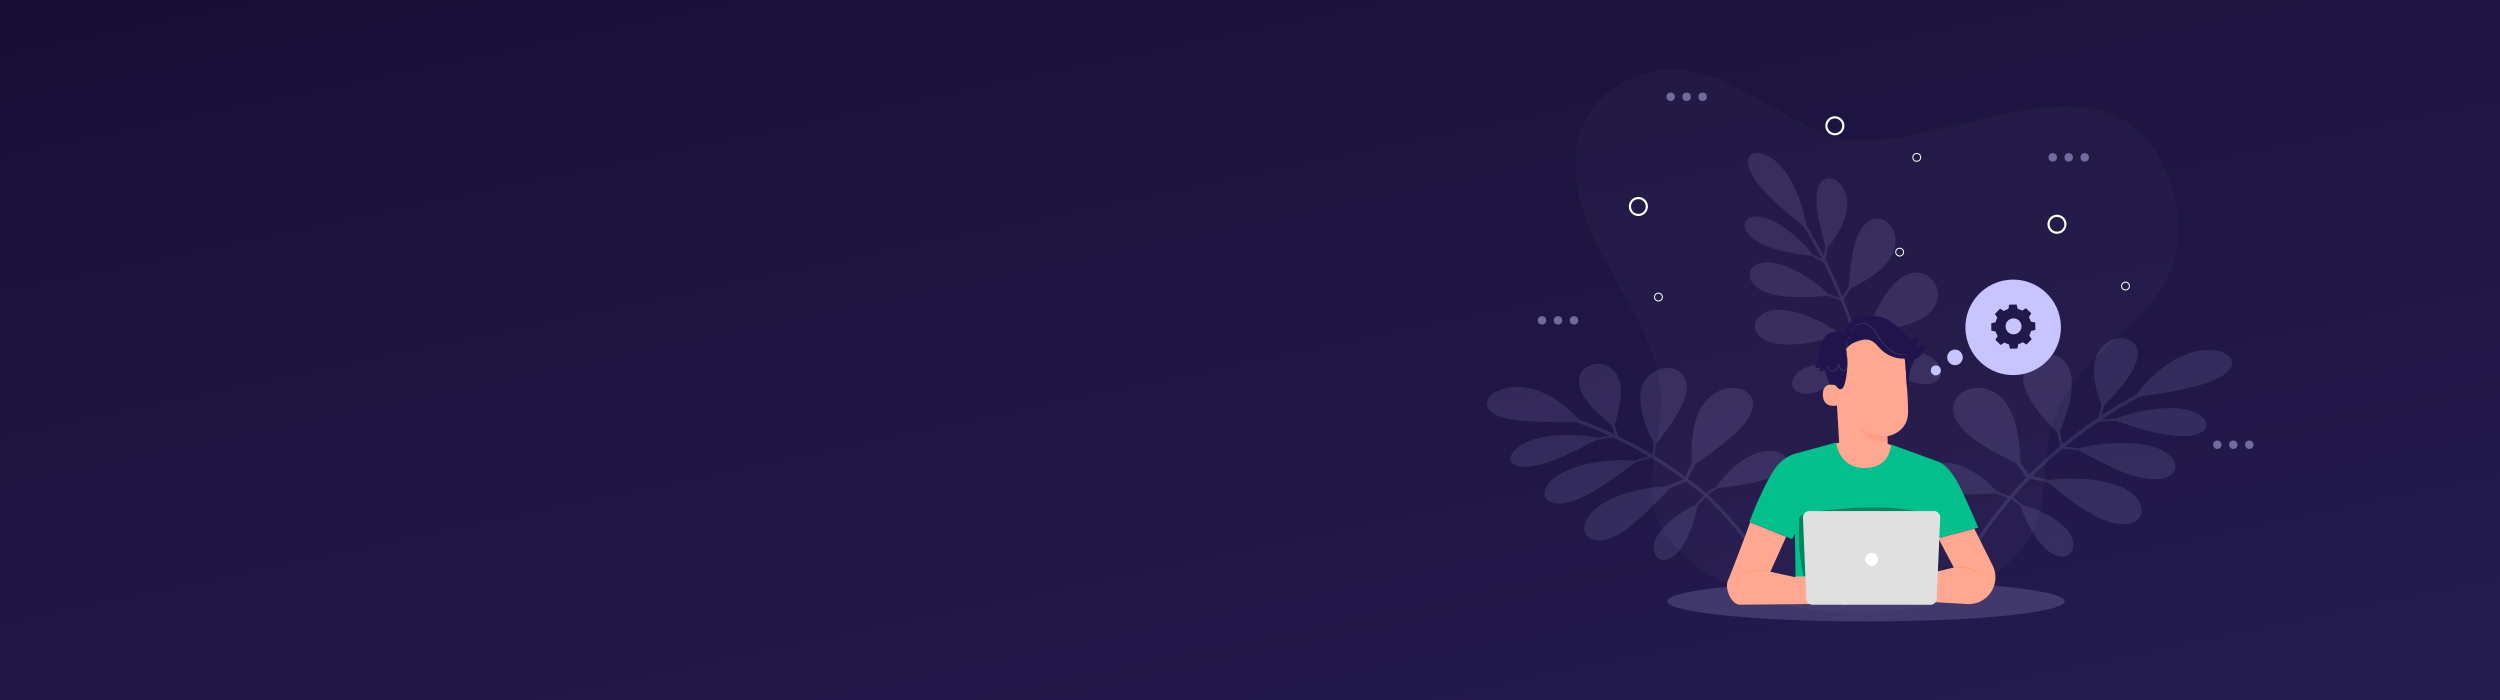 <svg xmlns="http://www.w3.org/2000/svg" xmlns:xlink="http://www.w3.org/1999/xlink" width="1400" height="392" viewBox="0 0 1400 392">
  <rect x="0" y="0" width="1400" height="392" fill="#808080" stroke="none"/>
  <defs>
    <linearGradient id="linear-gradient" x1="1.351" y1="1.559" x2="-0.403" y2="-0.755" gradientUnits="objectBoundingBox">
      <stop offset="0" stop-color="#2b225c"/>
      <stop offset="1" stop-color="#100727"/>
    </linearGradient>
  </defs>
  <g id="Group_13605" data-name="Group 13605" transform="translate(0 -7423)">
    <rect id="Rectangle_35" data-name="Rectangle 35" width="1400" height="392" transform="translate(0 7423)" fill="url(#linear-gradient)"/>
    <g id="Group_513" data-name="Group 513" transform="translate(29.006 1938.41)">
      <g id="Illustration" transform="translate(803.65 5523.59)">
        <g id="Group_1" data-name="Group 1" transform="translate(49.626 0)">
          <path id="Path_2" data-name="Path 2" d="M421.281,276.061c55.252,2.818,148.746-57.2,175.411,22.777,23.685,71.042-43.231,82.873-62.387,128.039-16.046,37.835,7.45,69.425-48.01,99.462-43.613,23.62-114.885,15.722-151.777-10.364C285.252,481.14,318.266,449.758,311,409.711c-8.094-44.612-52.253-81.472-46.273-128.691,3.77-29.77,30.416-45.222,56.547-44.776C352.39,236.774,391.673,274.551,421.281,276.061Z" transform="translate(-264.173 -236.235)" fill="#eae6ff" opacity="0.03"/>
        </g>
        <ellipse id="Ellipse_8" data-name="Ellipse 8" cx="111.304" cy="11.322" rx="111.304" ry="11.322" transform="translate(100.989 286.366)" fill="#c8c4ff" opacity="0.18"/>
        <path id="Path_7" data-name="Path 7" d="M802.761,491.607c9.67-2.156,42.127-5.078,50.689-15.3,3.919-5-.193-10.122-9.409-10.938-20.167-1.794-38.531,18.434-42.817,24.805q-10.022,5.461-19.279,11.577.681-2.748,1.4-5.493c4.233-4.988,23.484-22.735,17.653-33.392-2.831-4.891-10.355-5.762-16.278-1.756-12.9,8.909-4.89,29.67-3.035,35.009q-.888,3.473-1.717,6.951Q769.421,510.165,759.93,518q-.7-3.368-1.4-6.736c1.832-6.047,13.711-32.256.309-41.65a13.757,13.757,0,0,0-18.974,3.943c-8.429,13.924,13.077,33.194,17.189,38.013q.8,3.745,1.6,7.49-9.315,7.782-17.567,16.171-2.32-3.578-4.713-7.124c-.5-7.457-.514-36.417-19.538-41.175-8.764-2.069-17.194,2.689-18.109,10.017-1.461,15.651,28.779,27.818,35.767,32.137q2.606,3.8,5.13,7.641-4.935,5.1-9.471,10.373-3.493-1.387-7.073-2.674c-3.56-4.2-19.914-20.025-35.339-15.278-6.86,2.125-9.506,7.357-6.014,11.3,7.844,8.282,34.13,5.008,40.674,5.069q3.487,1.244,6.895,2.584a225.8,225.8,0,0,0-23.851,33.827q.865.382,1.724.77a224.428,224.428,0,0,1,24.238-34.11q2.574,2.135,5.079,4.318c1.8,5.243,9.884,25.079,21.136,27.769,5.109,1.242,8.731-1.758,8.322-6.965-.562-11.784-22.236-20.445-28.478-21.663q-2.563-2.252-5.2-4.454,4.557-5.243,9.513-10.309,5.2,1.1,10.275,2.406c6.687,4.914,27.9,24.312,43.283,23.1,7.272-.638,10.929-5.9,7.747-12.16-6.844-14.395-41.205-14.529-50.28-12.551q-4.722-1.229-9.56-2.277,7.841-7.872,16.646-15.231,4.628.357,9.2.873c6.624,3.111,30.938,18.641,46.434,15.818,7.16-1.38,9.912-6.5,5.559-11.7-9.905-12.328-44.391-7.8-51.674-5.236q-4.1-.466-8.247-.805,9.037-7.438,19.046-14.233,4.7-.26,9.391-.362c7.187,1.979,31.974,11.721,45.452,7.528,6.268-2.035,7.445-6.714,2.1-10.532-12.051-8.818-40.883-1.242-47.512,1.789q-3.732.081-7.465.26Q792.02,497.429,802.761,491.607Z" transform="translate(-437.582 -308.227)" fill="#c8c4ff" opacity="0.12"/>
        <path id="Path_8" data-name="Path 8" d="M421.147,446.088c-4.673-1.224-6.257-5.231-3.665-9.284,5.611-9.232,26.023-7.749,31.376-6.475q2.883-.949,5.778-1.869-1.589-6.329-3.513-12.644-4.428-1.017-8.837-1.864c-6.855,1.878-31.532,9.2-42.836,1.41-5.243-3.641-5.517-9.393-.412-13.121,11.219-8.72,36.918,4.869,43.292,10.026q4.1.775,8.219,1.694-3.086-9.867-7-19.652-3.614-1.445-7.234-2.765c-6.023.33-30.56,3.538-40.635-5.491-4.595-4.167-4.364-9.524.856-12.027,11.895-6.043,35.308,11.441,39.961,16.42q3.243,1.179,6.483,2.456-4.048-9.951-8.967-19.749-3.357-2.029-6.749-3.948c-5.96-.952-27.632-2.7-35.446-12.035-3.614-4.367-2.654-8.8,2.488-9.8,11.58-2.414,29.542,15.567,33.37,20.759q2.694,1.522,5.368,3.113-4.882-9.529-10.6-18.844c-6.331-5.573-28.133-21.356-30.744-33.922-1.132-6,3.254-8.74,9.968-5.7,14.776,6.613,21.569,31.69,22.374,38.967q5.344,8.717,9.959,17.639.475-2.68.9-5.384c-1.356-6.014-9.247-29.119-1.983-36.624,3.459-3.384,9.078-1.45,12.189,4.366,6.84,12.913-5.614,28.849-8.945,32.765q-.552,3.417-1.18,6.8,5.218,10.272,9.48,20.739,1.758-2.7,3.481-5.425c.872-6.027,1.006-33.774,13.395-37.932,5.71-1.747,11.631,2.856,12.71,10.021,2.246,16.023-20.194,26.213-25.109,28.729q-1.931,3.03-3.9,6.021,4.155,10.356,7.387,20.826,3.122-2.266,6.238-4.54c3.255-6.37,13.035-32.461,28.429-31.112a12.385,12.385,0,0,1,10.536,14.992c-3.538,15.6-30.895,16.691-37.878,17.678q-3.375,2.429-6.756,4.848,1.907,6.334,3.48,12.688,3.257.108,6.53.289c4.439-2.256,22.533-10.925,32.832-1.853,4.617,4.107,5,9.831.955,12.433-8.923,5.4-28.561-6.91-33.657-9.358q-3.19-.187-6.365-.3a259.459,259.459,0,0,1,6.391,38.99q-.849,0-1.7,0a257.869,257.869,0,0,0-6.531-39.365q-2.825.885-5.637,1.8C445.959,435.407,431.519,448.941,421.147,446.088Z" transform="translate(-245.315 -264.919)" fill="#c8c4ff" opacity="0.12"/>
        <path id="Path_9" data-name="Path 9" d="M288.146,645.054c-15-1.953-29.16,15.226-31.948,19.728q-3.108,1.73-6.122,3.539-4.828-4.111-9.991-8.014,2-3.983,4.129-7.932c3.405-2.4,11.454-7.96,19.007-14.3,7.449-6.406,14.4-13.586,13.223-20.774-1.06-6.535-9.245-9.707-17.645-6.539-18.4,7.143-16.8,34.062-16.443,41.015q-1.957,3.679-3.8,7.386-8.15-6.048-17.1-11.518.45-3.469.941-6.936a151.07,151.07,0,0,0,11.787-16.595c4.287-7.4,7.558-15.5,3.273-21.406-3.81-5.251-12.277-5.755-18.184-.973-12.955,10.8-.565,33.638,1.7,38.924q-.424,3.1-.813,6.2-9.166-5.514-19.118-10.34-.972-3.146-1.965-6.287c1.427-5.353,8.635-26.063-3.453-32.711-5.592-2.982-12.765-1.122-15.5,3.97-5.7,11.1,13.076,25.13,17.38,29.128q.8,2.481,1.588,4.966-9.773-4.623-20.251-8.505c-4.442-5.31-22.117-21.978-41.058-17.316-8.694,2.161-12.593,7.842-8.852,12.158,4.009,4.657,13.9,5.837,23.835,6.417,9.955.489,19.948.378,24.665.35q9.741,3.552,18.888,7.772-3.575.454-7.145,1.007c-6.534-1.724-34.463-4.167-45.5,6.439-4.906,4.625-3.5,8.957,2.652,9.785,13.222,1.557,36.22-12.052,42.963-15.083q4.491-.7,8.99-1.236,10.437,4.919,20.034,10.627-4.1,1.05-8.148,2.233a99.065,99.065,0,0,0-23.892,1.389c-10.25,1.883-20.794,6.117-24.928,12.549-3.7,5.748-.524,10.1,6.508,10.086,7.9,0,16.654-4.917,24.722-10.128,7.972-5.248,15.255-10.793,17.989-12.9q4.487-1.308,9.042-2.456,9.433,5.682,18,12.037-4.439,1.759-8.748,3.68a94.493,94.493,0,0,0-24.519,4.419c-9.86,3.222-19.184,8.865-21.638,15.9-2.253,6.442,2.034,10.695,9.07,9.99,7.733-.757,15.3-6.653,22.257-12.967,6.85-6.333,13.09-13.083,15.7-15.968q4.621-2.052,9.395-3.919,5.132,3.87,9.933,7.954-2.3,2.553-4.491,5.152c-5.66,2.152-24.857,13.888-23.5,24.943.457,4.9,4.36,7.061,8.867,5.028,9.821-4.445,14.454-24.2,15.64-29.341q2.145-2.524,4.388-5.006c9.772,8.4,23.089,25.4,30.685,34.854l.728-.507.732-.505c-7.709-9.652-21.176-26.847-31.133-35.422q2.934-1.751,5.958-3.427c6.141-1.152,30.872-2.585,37.643-11.324C297.591,650.225,294.778,645.917,288.146,645.054Z" transform="translate(-127.528 -431.315)" fill="#c8c4ff" opacity="0.12"/>
        <g id="Group_51" data-name="Group 51" transform="translate(28.491 12.819)" opacity="0.48">
          <g id="Group_46" data-name="Group 46" transform="translate(0 125.206)">
            <ellipse id="Ellipse_49" data-name="Ellipse 49" cx="2.376" cy="2.376" rx="2.376" ry="2.376" fill="#c8c4ff"/>
            <ellipse id="Ellipse_50" data-name="Ellipse 50" cx="2.376" cy="2.376" rx="2.376" ry="2.376" transform="translate(8.957)" fill="#c8c4ff"/>
            <ellipse id="Ellipse_51" data-name="Ellipse 51" cx="2.376" cy="2.376" rx="2.376" ry="2.376" transform="translate(17.913)" fill="#c8c4ff"/>
          </g>
          <g id="Group_47" data-name="Group 47" transform="translate(286.009 33.934)">
            <ellipse id="Ellipse_52" data-name="Ellipse 52" cx="2.376" cy="2.376" rx="2.376" ry="2.376" fill="#c8c4ff"/>
            <ellipse id="Ellipse_53" data-name="Ellipse 53" cx="2.376" cy="2.376" rx="2.376" ry="2.376" transform="translate(8.957 0)" fill="#c8c4ff"/>
            <ellipse id="Ellipse_54" data-name="Ellipse 54" cx="2.376" cy="2.376" rx="2.376" ry="2.376" transform="translate(17.913)" fill="#c8c4ff"/>
          </g>
          <g id="Group_49" data-name="Group 49" transform="translate(378.188 194.845)">
            <path id="Path_172" data-name="Path 172" d="M1083.023,615.6a2.376,2.376,0,1,1-2.376-2.376A2.376,2.376,0,0,1,1083.023,615.6Z" transform="translate(-1078.271 -613.228)" fill="#c8c4ff"/>
            <path id="Path_173" data-name="Path 173" d="M1102.583,615.6a2.376,2.376,0,1,1-2.376-2.376A2.376,2.376,0,0,1,1102.583,615.6Z" transform="translate(-1088.874 -613.228)" fill="#c8c4ff"/>
            <path id="Path_174" data-name="Path 174" d="M1122.144,615.6a2.376,2.376,0,1,1-2.376-2.376A2.376,2.376,0,0,1,1122.144,615.6Z" transform="translate(-1099.478 -613.228)" fill="#c8c4ff"/>
          </g>
          <g id="Group_50" data-name="Group 50" transform="translate(72.047)">
            <path id="Path_175" data-name="Path 175" d="M366.549,173.982a2.376,2.376,0,1,1-2.376-2.377A2.376,2.376,0,0,1,366.549,173.982Z" transform="translate(-361.796 -171.605)" fill="#c8c4ff"/>
            <ellipse id="Ellipse_58" data-name="Ellipse 58" cx="2.376" cy="2.376" rx="2.376" ry="2.376" transform="translate(8.957)" fill="#c8c4ff"/>
            <ellipse id="Ellipse_59" data-name="Ellipse 59" cx="2.376" cy="2.376" rx="2.376" ry="2.376" transform="translate(17.913)" fill="#c8c4ff"/>
          </g>
        </g>
        <g id="Group_59" data-name="Group 59" transform="translate(79.508 26.104)">
          <g id="Group_52" data-name="Group 52" transform="translate(234.409 55.163)">
            <path id="Path_176" data-name="Path 176" d="M833.119,331.759a5.336,5.336,0,1,1,5.336-5.336A5.341,5.341,0,0,1,833.119,331.759Zm0-9.447a4.111,4.111,0,1,0,4.112,4.111A4.116,4.116,0,0,0,833.119,322.312Z" transform="translate(-827.783 -321.087)" fill="#fff"/>
          </g>
          <g id="Group_53" data-name="Group 53" transform="translate(0 45.203)">
            <path id="Path_177" data-name="Path 177" d="M321.2,310.008a5.336,5.336,0,1,1,5.336-5.336A5.341,5.341,0,0,1,321.2,310.008Zm0-9.447a4.111,4.111,0,1,0,4.111,4.112A4.116,4.116,0,0,0,321.2,300.56Z" transform="translate(-315.869 -299.336)" fill="#fff"/>
          </g>
          <g id="Group_54" data-name="Group 54" transform="translate(110.025 0)">
            <path id="Path_178" data-name="Path 178" d="M561.484,211.291a5.336,5.336,0,1,1,5.336-5.336A5.342,5.342,0,0,1,561.484,211.291Zm0-9.447a4.111,4.111,0,1,0,4.111,4.111A4.115,4.115,0,0,0,561.484,201.844Z" transform="translate(-556.148 -200.619)" fill="#fff"/>
          </g>
          <g id="Group_55" data-name="Group 55" transform="translate(275.641 92.609)">
            <path id="Path_179" data-name="Path 179" d="M920.3,407.812a2.474,2.474,0,1,1,2.474-2.475A2.477,2.477,0,0,1,920.3,407.812Zm0-4.381a1.907,1.907,0,1,0,1.907,1.907A1.908,1.908,0,0,0,920.3,403.431Z" transform="translate(-917.828 -402.863)" fill="#fff"/>
          </g>
          <g id="Group_56" data-name="Group 56" transform="translate(149.168 73.615)">
            <path id="Path_180" data-name="Path 180" d="M644.1,366.332a2.475,2.475,0,1,1,2.475-2.475A2.477,2.477,0,0,1,644.1,366.332Zm0-4.382a1.907,1.907,0,1,0,1.907,1.906A1.909,1.909,0,0,0,644.1,361.95Z" transform="translate(-641.63 -361.382)" fill="#fff"/>
          </g>
          <g id="Group_57" data-name="Group 57" transform="translate(158.747 20.55)">
            <path id="Path_181" data-name="Path 181" d="M665.023,250.446a2.475,2.475,0,1,1,2.475-2.475A2.477,2.477,0,0,1,665.023,250.446Zm0-4.382a1.907,1.907,0,1,0,1.907,1.907A1.909,1.909,0,0,0,665.023,246.065Z" transform="translate(-662.548 -245.497)" fill="#fff"/>
          </g>
          <g id="Group_58" data-name="Group 58" transform="translate(14.082 98.773)">
            <path id="Path_182" data-name="Path 182" d="M349.1,421.272a2.475,2.475,0,1,1,2.475-2.474A2.477,2.477,0,0,1,349.1,421.272Zm0-4.381A1.907,1.907,0,1,0,351,418.8,1.909,1.909,0,0,0,349.1,416.891Z" transform="translate(-346.621 -416.323)" fill="#fff"/>
          </g>
        </g>
      </g>
      <g id="Group_512" data-name="Group 512" transform="translate(938.103 5637.921)">
        <g id="Speech_Bubble" data-name="Speech Bubble" transform="translate(114.148 0)">
          <g id="Group_216" data-name="Group 216" transform="translate(0 0)">
            <g id="Group_213" data-name="Group 213" transform="translate(0 0)">
              <g id="Group_212" data-name="Group 212">
                <g id="Group_208" data-name="Group 208" transform="translate(16.122)">
                  <g id="Group_207" data-name="Group 207" transform="translate(0)">
                    <ellipse id="Ellipse_83" data-name="Ellipse 83" cx="26.745" cy="26.745" rx="26.745" ry="26.745" transform="translate(0 6.943) rotate(-7.458)" fill="#c8c4ff"/>
                    <g id="Group_206" data-name="Group 206" transform="translate(3.245 3.115)">
                      <path id="Path_2057" data-name="Path 2057" d="M332.432,195.716s0-.147.005-.433.027-.721.048-1.273q.018-.421.04-.939c.031-.344.1-.717.154-1.123s.124-.843.193-1.309a14.613,14.613,0,0,1,.336-1.468,25.365,25.365,0,0,1,2.928-7.158,26.653,26.653,0,0,1,6.791-7.645l1.158-.87c.407-.269.836-.516,1.26-.779s.843-.55,1.308-.762l1.393-.674.709-.339.744-.273,1.512-.556c.513-.171,1.05-.282,1.582-.428a13.66,13.66,0,0,1,1.625-.372,24.968,24.968,0,0,1,3.4-.4c.579-.021,1.163-.079,1.752-.071l1.779.088c.3.02.6.018.9.057l.9.136c.6.1,1.207.168,1.81.291a28.486,28.486,0,0,1,3.588,1.046,27.884,27.884,0,0,1,3.51,1.536c.569.307,1.114.665,1.676,1,.276.176.569.326.831.524l.793.592A30.287,30.287,0,0,1,378.2,176.7l1.369,1.5.344.378.309.408.617.824.619.828.543.885.542.89.271.447.231.47.915,1.9.731,1.992a26.635,26.635,0,0,1,0,16.98l-.731,1.993q-.458.953-.914,1.9l-.23.471-.272.447L382,209.9l-.542.885-.62.828-.616.824-.31.409-.344.378-1.369,1.5a30.181,30.181,0,0,1-3.054,2.592l-.792.592c-.262.2-.557.348-.832.524-.563.333-1.108.691-1.676,1a27.989,27.989,0,0,1-3.511,1.537,28.485,28.485,0,0,1-3.588,1.046c-.6.123-1.211.192-1.81.29l-.9.136c-.3.039-.6.037-.9.057l-1.78.088c-.589.008-1.172-.049-1.752-.071a24.979,24.979,0,0,1-3.4-.4,13.83,13.83,0,0,1-1.625-.372c-.532-.146-1.069-.258-1.583-.429l-1.511-.555-.744-.274-.709-.339-1.392-.673c-.464-.213-.875-.514-1.308-.763s-.853-.51-1.26-.779l-1.158-.87a26.653,26.653,0,0,1-6.79-7.646,25.38,25.38,0,0,1-2.927-7.157,14.227,14.227,0,0,1-.336-1.468q-.1-.7-.193-1.309c-.055-.406-.123-.779-.154-1.123q-.022-.517-.04-.939c-.021-.552-.037-.975-.048-1.272s-.005-.434-.005-.434.018.147.038.433.045.719.08,1.27c.016.279.034.592.055.935.036.342.109.713.169,1.117s.133.838.206,1.3a14.505,14.505,0,0,0,.349,1.458,25.474,25.474,0,0,0,2.96,7.1,26.565,26.565,0,0,0,6.774,7.557l1.151.858c.4.266.831.508,1.252.768s.837.542,1.3.751l1.382.663.7.333.738.269,1.5.546c.509.169,1.041.276,1.568.42a13.733,13.733,0,0,0,1.611.365,24.852,24.852,0,0,0,3.364.39c.574.019,1.152.076,1.735.067l1.761-.091c.3-.021.593-.019.888-.058l.888-.136c.592-.1,1.194-.168,1.789-.291a28.192,28.192,0,0,0,3.547-1.041,27.833,27.833,0,0,0,3.469-1.524c.561-.3,1.1-.66,1.656-.989.272-.175.562-.323.822-.52l.783-.587a29.853,29.853,0,0,0,3.016-2.564l1.352-1.489.34-.375.306-.4.608-.815.612-.819.536-.875.535-.881.268-.442.227-.465.9-1.876q.36-.981.721-1.97a26.346,26.346,0,0,0,0-16.778l-.721-1.968q-.454-.941-.9-1.875l-.227-.465-.268-.441-.535-.881-.536-.875-.611-.818-.609-.815-.3-.4-.34-.375-1.352-1.489a29.958,29.958,0,0,0-3.016-2.563l-.783-.586c-.259-.2-.55-.345-.822-.519-.557-.33-1.1-.685-1.656-.99a27.816,27.816,0,0,0-3.469-1.524,28.1,28.1,0,0,0-3.546-1.04c-.6-.124-1.2-.192-1.789-.291l-.888-.136c-.3-.04-.593-.037-.888-.058l-1.761-.091c-.583-.009-1.161.047-1.734.067a24.7,24.7,0,0,0-3.365.389,13.585,13.585,0,0,0-1.611.365c-.527.143-1.059.252-1.567.42l-1.5.545-.739.269-.7.333-1.382.663c-.461.209-.869.506-1.3.751s-.847.5-1.251.768l-1.151.858a26.577,26.577,0,0,0-6.775,7.557,25.507,25.507,0,0,0-2.961,7.1,14.538,14.538,0,0,0-.348,1.458q-.111.7-.207,1.3c-.06.4-.133.775-.169,1.117-.02.343-.038.655-.055.935q-.053.826-.08,1.269C332.45,195.569,332.432,195.716,332.432,195.716Z" transform="translate(-332.431 -168.841)" fill="none"/>
                    </g>
                  </g>
                </g>
                <g id="Group_211" data-name="Group 211" transform="translate(0 42.317)">
                  <g id="Group_210" data-name="Group 210">
                    <path id="Path_2058" data-name="Path 2058" d="M318.852,225.709a4.349,4.349,0,1,0,4.348-4.348A4.349,4.349,0,0,0,318.852,225.709Z" transform="translate(-309.656 -221.227)" fill="#c8c4ff"/>
                    <path id="Path_2094" data-name="Path 2094" d="M318.852,224.172a2.811,2.811,0,1,0,2.811-2.811A2.811,2.811,0,0,0,318.852,224.172Z" transform="translate(-318.852 -212.395)" fill="#c8c4ff"/>
                    <g id="Group_209" data-name="Group 209" transform="translate(9.178)">
                      <path id="Path_2059" data-name="Path 2059" d="M318.846,225.664a.954.954,0,0,1-.018-.279,3.45,3.45,0,0,1,.094-.8,4.327,4.327,0,0,1,1.574-2.469,4.393,4.393,0,0,1,1.873-.855,4.484,4.484,0,1,1,0,8.8,4.4,4.4,0,0,1-1.873-.855,4.33,4.33,0,0,1-1.573-2.47,3.442,3.442,0,0,1-.094-.8.963.963,0,0,1,.018-.279c.036,0,.019.388.2,1.046a4.337,4.337,0,0,0,1.589,2.32,4.223,4.223,0,0,0,3.994.58,4.162,4.162,0,0,0,1.944-1.469,4.181,4.181,0,0,0,0-4.954,4.156,4.156,0,0,0-1.944-1.468,4.225,4.225,0,0,0-3.993.579,4.335,4.335,0,0,0-1.59,2.32C318.865,225.277,318.882,225.666,318.846,225.664Z" transform="translate(-318.827 -221.182)" fill="none"/>
                    </g>
                  </g>
                </g>
              </g>
            </g>
            <g id="Group_215" data-name="Group 215" transform="translate(33.838 17.208)">
              <g id="Group_214" data-name="Group 214">
                <path id="Path_2060" data-name="Path 2060" d="M358.826,191.263a10.129,10.129,0,0,1,2.479-1.078l.511-2.454,4.146-.073.6,2.435a10.11,10.11,0,0,1,2.516.989l2.1-1.374,2.983,2.881-1.3,2.142a10.139,10.139,0,0,1,1.077,2.48l2.454.511.073,4.146-2.434.6a10.148,10.148,0,0,1-.99,2.516l1.374,2.1-2.88,2.983-2.143-1.3a10.166,10.166,0,0,1-2.479,1.077l-.511,2.454-4.146.073-.6-2.435a10.189,10.189,0,0,1-2.516-.989l-2.095,1.374-2.984-2.881,1.3-2.142a10.129,10.129,0,0,1-1.078-2.48l-2.454-.511-.073-4.146,2.434-.6a10.183,10.183,0,0,1,.989-2.516l-1.373-2.1,2.88-2.983,2.143,1.3Zm2.21,5.523a4.449,4.449,0,1,0,6.29-.111A4.448,4.448,0,0,0,361.037,196.786Z" transform="translate(-351.753 -187.658)" fill="#22194b"/>
              </g>
            </g>
          </g>
        </g>
        <g id="Character" transform="translate(0 23.628)">
          <g id="Group_511" data-name="Group 511">
            <g id="Group_404" data-name="Group 404" transform="translate(49.544)">
              <g id="Group_233" data-name="Group 233" transform="translate(10.746 7.019)">
                <g id="Group_232" data-name="Group 232">
                  <g id="Group_231" data-name="Group 231">
                    <g id="Group_230" data-name="Group 230">
                      <g id="Group_229" data-name="Group 229">
                        <g id="Group_228" data-name="Group 228">
                          <g id="Group_227" data-name="Group 227">
                            <g id="Group_226" data-name="Group 226">
                              <g id="Group_225" data-name="Group 225">
                                <g id="Group_224" data-name="Group 224">
                                  <g id="Group_223" data-name="Group 223">
                                    <g id="Group_222" data-name="Group 222">
                                      <g id="Group_221" data-name="Group 221">
                                        <g id="Group_220" data-name="Group 220">
                                          <g id="Group_219" data-name="Group 219">
                                            <g id="Group_218" data-name="Group 218">
                                              <g id="Group_217" data-name="Group 217">
                                                <path id="Path_2061" data-name="Path 2061" d="M221.272,209.069l2.7,45.42c.46,7.724,2.713,18.977,14.892,17.692h0c10.483-1.911,12.565-12.115,12.129-19.323-.207-3.419-.373-6.27-.371-6.623,0,0,11.5-1.776,11.651-13.27.074-5.554-.7-17.007-1.529-27.36a21.411,21.411,0,0,0-21.329-19.7h-1.109C226.352,186.593,220.255,197.133,221.272,209.069Z" transform="translate(-221.162 -185.906)" fill="#ffa791"/>
                                              </g>
                                            </g>
                                          </g>
                                        </g>
                                      </g>
                                    </g>
                                  </g>
                                </g>
                              </g>
                            </g>
                          </g>
                        </g>
                      </g>
                    </g>
                  </g>
                </g>
              </g>
              <g id="Group_250" data-name="Group 250" transform="translate(25.249 62.909)">
                <g id="Group_249" data-name="Group 249">
                  <g id="Group_248" data-name="Group 248">
                    <g id="Group_247" data-name="Group 247">
                      <g id="Group_246" data-name="Group 246">
                        <g id="Group_245" data-name="Group 245">
                          <g id="Group_244" data-name="Group 244">
                            <g id="Group_243" data-name="Group 243">
                              <g id="Group_242" data-name="Group 242">
                                <g id="Group_241" data-name="Group 241">
                                  <g id="Group_240" data-name="Group 240">
                                    <g id="Group_239" data-name="Group 239">
                                      <g id="Group_238" data-name="Group 238">
                                        <g id="Group_237" data-name="Group 237">
                                          <g id="Group_236" data-name="Group 236">
                                            <g id="Group_235" data-name="Group 235">
                                              <g id="Group_234" data-name="Group 234">
                                                <path id="Path_2062" data-name="Path 2062" d="M263.207,294.715a27.766,27.766,0,0,1-14.961-4.439s3.642,8.4,15.112,7.376Z" transform="translate(-248.246 -290.276)" fill="#ff9d84"/>
                                              </g>
                                            </g>
                                          </g>
                                        </g>
                                      </g>
                                    </g>
                                  </g>
                                </g>
                              </g>
                            </g>
                          </g>
                        </g>
                      </g>
                    </g>
                  </g>
                </g>
              </g>
              <g id="Group_355" data-name="Group 355" transform="translate(4.128 38.329)">
                <g id="Group_354" data-name="Group 354">
                  <g id="Group_353" data-name="Group 353">
                    <g id="Group_352" data-name="Group 352">
                      <g id="Group_351" data-name="Group 351">
                        <g id="Group_350" data-name="Group 350">
                          <g id="Group_349" data-name="Group 349">
                            <g id="Group_348" data-name="Group 348">
                              <g id="Group_347" data-name="Group 347">
                                <g id="Group_346" data-name="Group 346">
                                  <g id="Group_345" data-name="Group 345">
                                    <g id="Group_344" data-name="Group 344">
                                      <path id="Path_2068" data-name="Path 2068" d="M216.462,244.739c-.2-.085-7.9-2.343-7.652,5.515s8.082,5.993,8.089,5.767S216.462,244.739,216.462,244.739Z" transform="translate(-208.804 -244.375)" fill="#ffa791"/>
                                    </g>
                                  </g>
                                </g>
                              </g>
                            </g>
                          </g>
                        </g>
                      </g>
                    </g>
                  </g>
                </g>
              </g>
              <g id="Group_368" data-name="Group 368" transform="translate(6.129 40.901)">
                <g id="Group_367" data-name="Group 367">
                  <g id="Group_366" data-name="Group 366">
                    <g id="Group_365" data-name="Group 365">
                      <g id="Group_364" data-name="Group 364">
                        <g id="Group_363" data-name="Group 363">
                          <g id="Group_362" data-name="Group 362">
                            <g id="Group_361" data-name="Group 361">
                              <g id="Group_360" data-name="Group 360">
                                <g id="Group_359" data-name="Group 359">
                                  <g id="Group_358" data-name="Group 358">
                                    <g id="Group_357" data-name="Group 357">
                                      <g id="Group_356" data-name="Group 356">
                                        <path id="Path_2069" data-name="Path 2069" d="M216.142,255.348c-.036-.024-.134.1-.362.214a1.371,1.371,0,0,1-1.023.052c-.84-.279-1.58-1.575-1.662-2.991a4.527,4.527,0,0,1,.322-1.972,1.584,1.584,0,0,1,1-1.083.7.7,0,0,1,.819.35c.112.216.067.375.109.387.023.019.164-.137.091-.459a.871.871,0,0,0-.325-.483,1.031,1.031,0,0,0-.763-.177,1.925,1.925,0,0,0-1.392,1.263,4.656,4.656,0,0,0-.407,2.2c.1,1.583.956,3.039,2.1,3.332a1.466,1.466,0,0,0,1.245-.247C216.133,255.539,216.169,255.362,216.142,255.348Z" transform="translate(-212.54 -249.177)" fill="#ff9d84"/>
                                      </g>
                                    </g>
                                  </g>
                                </g>
                              </g>
                            </g>
                          </g>
                        </g>
                      </g>
                    </g>
                  </g>
                </g>
              </g>
              <g id="Group_373" data-name="Group 373">
                <g id="Group_372" data-name="Group 372">
                  <g id="Group_371" data-name="Group 371">
                    <g id="Group_370" data-name="Group 370">
                      <g id="Group_369" data-name="Group 369">
                        <path id="Path_2070" data-name="Path 2070" d="M201.549,199.558c1.434-2.881,1.577-6.205,2.246-9.353s2.158-6.466,5.1-7.761l.07.025c2.636-1.287,5.982-1.544,8.346.18.259-4.112,3.6-7.594,7.5-8.923s10.32-1.166,14.242.094c3.033.974,6.057,3.2,9.777,6.52a38.549,38.549,0,0,1,4.347,4.557L257.4,195.32l-2.558,5.81c-.149.394-.305.787-.5,1.18l0-.025-1.821,11.987c-.4-3.2-.972-14.41-1.372-17.615a17.986,17.986,0,0,1-13.209-4.983c-1.9-1.82-3.453-4.158-5.887-5.152-3.138-1.28-6.67.07-9.783,1.409l.126-.132a14.375,14.375,0,0,0-4.2,3.512,44.708,44.708,0,0,1-.571,19.012c-.234.934-.916,2.871-1.786,3.282-1.711.807-2.313-.95-3.441-1.826a4.669,4.669,0,0,0-3.257-.557,70.289,70.289,0,0,1-2.736-7.976,7.168,7.168,0,0,1-3.273.457l.837-2.495a3.751,3.751,0,0,1-1.362.738,1.278,1.278,0,0,1-1.377-.485C200.893,200.882,201.249,200.161,201.549,199.558Z" transform="translate(-201.095 -172.799)" fill="#21144d"/>
                      </g>
                    </g>
                  </g>
                </g>
              </g>
              <g id="Group_378" data-name="Group 378" transform="translate(4.482 10.902)">
                <g id="Group_377" data-name="Group 377">
                  <g id="Group_376" data-name="Group 376">
                    <g id="Group_375" data-name="Group 375">
                      <g id="Group_374" data-name="Group 374">
                        <path id="Path_2071" data-name="Path 2071" d="M224.895,193.158a9.827,9.827,0,0,0-1.071,1.131,8.219,8.219,0,0,0-1.481,3.92,14.435,14.435,0,0,0-.082,2.925c.071,1.053.237,2.174.4,3.355a30.081,30.081,0,0,1,.356,3.741,13.135,13.135,0,0,1-.115,2,4.126,4.126,0,0,1-.668,1.975,1.729,1.729,0,0,1-1.573.659,2.576,2.576,0,0,1-1.51-.715,5.939,5.939,0,0,1-1.311-2.826l.242.012a9.606,9.606,0,0,1-1.218,2.494,3.411,3.411,0,0,1-2.136,1.37,2.2,2.2,0,0,1-1.193-.122,1.907,1.907,0,0,1-.857-.73,1.971,1.971,0,0,1-.315-1,1.425,1.425,0,0,1,.3-.915l.129.1a7.4,7.4,0,0,1-2.322,2.019,6.579,6.579,0,0,1-.739.35,1.243,1.243,0,0,1-.268.087,1.467,1.467,0,0,1,.25-.128c.165-.082.41-.2.714-.385a7.616,7.616,0,0,0,2.235-2.039l.129.1a1.468,1.468,0,0,0,.047,1.7,1.716,1.716,0,0,0,.774.646,1.993,1.993,0,0,0,1.081.1,3.2,3.2,0,0,0,1.98-1.3,9.462,9.462,0,0,0,1.17-2.439l.138-.378.1.39a5.742,5.742,0,0,0,1.249,2.7,2.318,2.318,0,0,0,1.352.64,1.461,1.461,0,0,0,1.338-.558,3.915,3.915,0,0,0,.615-1.848,13.046,13.046,0,0,0,.117-1.955,30.537,30.537,0,0,0-.338-3.711c-.159-1.182-.318-2.309-.38-3.375a14.37,14.37,0,0,1,.117-2.966,8.107,8.107,0,0,1,1.586-3.958A4.648,4.648,0,0,1,224.895,193.158Z" transform="translate(-209.466 -193.158)" fill="#455a64"/>
                      </g>
                    </g>
                  </g>
                </g>
              </g>
              <g id="Group_383" data-name="Group 383" transform="translate(20.223 4)">
                <g id="Group_382" data-name="Group 382">
                  <g id="Group_381" data-name="Group 381">
                    <g id="Group_380" data-name="Group 380">
                      <g id="Group_379" data-name="Group 379">
                        <path id="Path_2072" data-name="Path 2072" d="M274.7,195.743s-.026.032-.086.085l-.271.229a3.783,3.783,0,0,1-.462.345,5.947,5.947,0,0,1-.669.416,10.163,10.163,0,0,1-4.828,1.233,12.982,12.982,0,0,1-7.08-2.05,22.49,22.49,0,0,1-6.417-6.4c-.931-1.324-1.71-2.694-2.552-3.95a15.2,15.2,0,0,0-2.8-3.3,7.832,7.832,0,0,0-3.437-1.761,5.608,5.608,0,0,0-1.751-.075,6.161,6.161,0,0,0-1.568.42,6.631,6.631,0,0,0-3.448,3.371,7.956,7.956,0,0,0-.467,1.756.424.424,0,0,1,0-.12c.008-.1.018-.212.029-.354a5.74,5.74,0,0,1,.341-1.322,6.537,6.537,0,0,1,1.154-1.827,6.718,6.718,0,0,1,2.316-1.679,6.311,6.311,0,0,1,1.616-.451,5.8,5.8,0,0,1,1.821.062,8.017,8.017,0,0,1,3.551,1.79,15.3,15.3,0,0,1,2.863,3.338c.851,1.265,1.631,2.631,2.553,3.942a22.5,22.5,0,0,0,6.327,6.346,12.9,12.9,0,0,0,6.949,2.07,10.311,10.311,0,0,0,4.779-1.135A16.107,16.107,0,0,0,274.7,195.743Z" transform="translate(-238.859 -180.269)" fill="#455a64"/>
                      </g>
                    </g>
                  </g>
                </g>
              </g>
              <g id="Group_403" data-name="Group 403" transform="translate(49.493 10.85)">
                <g id="Group_402" data-name="Group 402">
                  <g id="Group_401" data-name="Group 401">
                    <g id="Group_400" data-name="Group 400">
                      <g id="Group_399" data-name="Group 399">
                        <path id="Path_2075" data-name="Path 2075" d="M295.057,193.06c1.05,1.227,2.616,2.31,4.21,2.042a12,12,0,0,0,1.676-.6c.58.306.562,2.231.208,2.783a10.291,10.291,0,0,1-1.128,1.315c1.94.9,3.623.3,5.584-.553a9.851,9.851,0,0,1-5.369,8.23,3.454,3.454,0,0,1-3.154.249,3.971,3.971,0,0,1-1.534-2.379,43.124,43.124,0,0,1-2.03-10.432Z" transform="translate(-293.518 -193.06)" fill="#21144d"/>
                      </g>
                    </g>
                  </g>
                </g>
              </g>
            </g>
            <g id="Group_418" data-name="Group 418" transform="translate(12.567 70.569)">
              <g id="Group_413" data-name="Group 413">
                <g id="Group_408" data-name="Group 408" transform="translate(45.664)">
                  <g id="Group_407" data-name="Group 407">
                    <g id="Group_406" data-name="Group 406">
                      <g id="Group_405" data-name="Group 405">
                        <path id="Path_2076" data-name="Path 2076" d="M254.942,307.757l-6.585-2.434-25.193-.744-5.847,1.592.766,14.245,13.222,8.431,12.822-.255,8.064-7.345,1.788-7.281Z" transform="translate(-217.318 -304.579)" fill="#ffa791"/>
                      </g>
                    </g>
                  </g>
                </g>
                <g id="Group_412" data-name="Group 412" transform="translate(0 0.299)">
                  <g id="Group_411" data-name="Group 411">
                    <g id="Group_410" data-name="Group 410">
                      <g id="Group_409" data-name="Group 409">
                        <path id="Path_2077" data-name="Path 2077" d="M140.61,329.839a86.343,86.343,0,0,1,5.273-9.424,21.773,21.773,0,0,1,13.573-9.548l21.137-5.73s1.437,14.255,15.974,14.255,14.832-13.2,14.832-13.2l26.613,9.729c.84.327,6.513,2.289,13.114,16.444,6.286,13.481,9.038,20.379,9.038,20.379l-25.1,6.747-1.67,23.19.536,12.941-76.478-.169.427-14.8-.348-24.464-1.6,3.02-23.877-9.578A189.931,189.931,0,0,1,140.61,329.839Z" transform="translate(-132.045 -305.137)" fill="#02bf8c"/>
                      </g>
                    </g>
                  </g>
                </g>
              </g>
              <g id="Group_417" data-name="Group 417" transform="translate(25.065 38.695)">
                <g id="Group_416" data-name="Group 416">
                  <g id="Group_415" data-name="Group 415">
                    <g id="Group_414" data-name="Group 414">
                      <path id="Path_2078" data-name="Path 2078" d="M178.9,376.839c-.112,0-.043,8.2.153,18.3s.447,18.3.558,18.3.043-8.2-.153-18.3S179.016,376.837,178.9,376.839Z" transform="translate(-178.851 -376.839)" fill="none"/>
                    </g>
                  </g>
                </g>
              </g>
            </g>
            <g id="Group_422" data-name="Group 422" transform="translate(40.21 107.14)" opacity="0.3">
              <g id="Group_421" data-name="Group 421">
                <g id="Group_420" data-name="Group 420">
                  <g id="Group_419" data-name="Group 419">
                    <path id="Path_2079" data-name="Path 2079" d="M255.649,377.385c-1.19-1.3-3.034-1.741-4.763-2.1-19.681-4.038-39.974-2.333-59.91.16-2.474.31-5.2.834-6.7,2.829-1.08,1.442-.386,3.356-.488,5.155-.523,9.242.684,19.085,2.51,28.159l67.912-1.09c2.325-7.038,2.891-18.976,2.926-27.086C257.15,381.294,257.08,378.953,255.649,377.385Z" transform="translate(-183.665 -372.872)"/>
                  </g>
                </g>
              </g>
            </g>
            <g id="Group_426" data-name="Group 426" transform="translate(114.779 100.99)">
              <g id="Group_425" data-name="Group 425">
                <g id="Group_424" data-name="Group 424">
                  <g id="Group_423" data-name="Group 423">
                    <path id="Path_2080" data-name="Path 2080" d="M324.749,361.387a1.542,1.542,0,0,1,.021.348c0,.259,0,.589,0,1,0,.864-.025,2.115-.064,3.66-.077,3.09-.239,7.357-.5,12.065s-.565,8.969-.812,12.05c-.13,1.512-.236,2.748-.314,3.647-.041.4-.075.733-.1.99a1.6,1.6,0,0,1-.055.344,1.527,1.527,0,0,1,0-.348c.012-.258.028-.587.047-.994.055-.9.129-2.139.221-3.653.188-3.118.444-7.362.727-12.052.261-4.707.456-8.97.585-12.056.065-1.516.118-2.755.157-3.656.021-.406.039-.736.053-.994A1.636,1.636,0,0,1,324.749,361.387Z" transform="translate(-322.916 -361.387)" fill="none"/>
                  </g>
                </g>
              </g>
            </g>
            <g id="Group_436" data-name="Group 436" transform="translate(104.663 119.101)">
              <g id="Group_430" data-name="Group 430">
                <g id="Group_429" data-name="Group 429">
                  <g id="Group_428" data-name="Group 428">
                    <g id="Group_427" data-name="Group 427">
                      <path id="Path_2081" data-name="Path 2081" d="M337.869,395.209l10.248,20.571a14.991,14.991,0,0,1,1.555,7.415h0A14.992,14.992,0,0,1,334.7,437.458l-29.388-1.7-1.284-13.408,22.362-5.391-8.664-16.377Z" transform="translate(-304.026 -395.209)" fill="#ffa791"/>
                    </g>
                  </g>
                </g>
              </g>
              <g id="Group_435" data-name="Group 435" transform="translate(22.362 21.311)">
                <g id="Group_434" data-name="Group 434">
                  <g id="Group_433" data-name="Group 433">
                    <g id="Group_432" data-name="Group 432">
                      <g id="Group_431" data-name="Group 431">
                        <path id="Path_2082" data-name="Path 2082" d="M345.785,435.442c.016.092,1.018-.076,2.638-.065a20.347,20.347,0,0,1,6.2,1.094,18.879,18.879,0,0,1,5.552,2.947c1.271,1,1.87,1.828,1.942,1.773.028-.02-.1-.238-.37-.619a10.061,10.061,0,0,0-1.342-1.43,16.745,16.745,0,0,0-5.618-3.152,17.814,17.814,0,0,0-6.366-.972,12.419,12.419,0,0,0-1.943.229C346.024,435.34,345.778,435.408,345.785,435.442Z" transform="translate(-345.785 -435.006)" fill="#ff9a6c"/>
                      </g>
                    </g>
                  </g>
                </g>
              </g>
            </g>
            <g id="Group_446" data-name="Group 446" transform="translate(0 115.562)">
              <g id="Group_440" data-name="Group 440">
                <g id="Group_439" data-name="Group 439">
                  <g id="Group_438" data-name="Group 438">
                    <g id="Group_437" data-name="Group 437">
                      <path id="Path_2083" data-name="Path 2083" d="M121.544,388.6s-5.521,15.427-12.451,32.6a6.909,6.909,0,0,0-.331,1.07c-1.046,4.638,2.486,12.445,7.241,12.445l39.792-.389V421.3l-22.943-5.031,8.854-19.58Z" transform="translate(-108.577 -388.599)" fill="#ffa791"/>
                    </g>
                  </g>
                </g>
              </g>
              <g id="Group_445" data-name="Group 445" transform="translate(6.429 26.676)">
                <g id="Group_444" data-name="Group 444">
                  <g id="Group_443" data-name="Group 443">
                    <g id="Group_442" data-name="Group 442">
                      <g id="Group_441" data-name="Group 441">
                        <path id="Path_2084" data-name="Path 2084" d="M120.585,442.968c.055.068.84-.552,2.224-1.347a20.823,20.823,0,0,1,11.962-2.708c1.593.121,2.567.343,2.588.258.009-.034-.228-.119-.665-.244a12.61,12.61,0,0,0-1.887-.371,18.433,18.433,0,0,0-12.184,2.758,12.66,12.66,0,0,0-1.543,1.148C120.74,442.762,120.563,442.941,120.585,442.968Z" transform="translate(-120.583 -438.414)" fill="#ff9a6c"/>
                      </g>
                    </g>
                  </g>
                </g>
              </g>
            </g>
            <g id="Group_495" data-name="Group 495" transform="translate(35.701 141.189)">
              <g id="Group_470" data-name="Group 470" transform="translate(39.846)">
                <g id="Group_453" data-name="Group 453">
                  <g id="Group_452" data-name="Group 452">
                    <g id="Group_451" data-name="Group 451">
                      <g id="Group_450" data-name="Group 450">
                        <g id="Group_449" data-name="Group 449">
                          <g id="Group_448" data-name="Group 448">
                            <g id="Group_447" data-name="Group 447">
                              <path id="Path_2085" data-name="Path 2085" d="M284.524,440.729H278.77s-12.982-4.691-15.651-4.243c-2.4.4-11.206,6.251-12.93,7.409a1.093,1.093,0,0,0-.418.532h0a1.887,1.887,0,0,0,1.05,2.4l.182.075-.079.262a3.141,3.141,0,0,0-.132,1.05,1.269,1.269,0,0,0,2.358.548l-.332.589a1.448,1.448,0,0,0-.184.788l.03.535a1.443,1.443,0,0,0,.994,1.293h0a1.438,1.438,0,0,0,1.511-.4c1.116-1.228,3.528-3.687,5.159-3.959a38.315,38.315,0,0,1,5.328-.267,1.8,1.8,0,0,1,1.675,1.153h0c-.968.07-7.713,3.587-10.1,4.846a2.554,2.554,0,0,0-1.389,1.921c-.087.747.29,1.53,1.768,1.185a65.307,65.307,0,0,0,8.879-3.365s2.944-.841,4.852.5c2.683,1.892,3.912,2.587,6.216,1.823a19.515,19.515,0,0,0,4-1.86l4.539-.454S290.392,442.373,284.524,440.729Z" transform="translate(-249.654 -436.456)" fill="#ffbf9d"/>
                            </g>
                          </g>
                        </g>
                      </g>
                    </g>
                  </g>
                </g>
                <g id="Group_461" data-name="Group 461" transform="translate(3.352 5.904)">
                  <g id="Group_460" data-name="Group 460">
                    <g id="Group_459" data-name="Group 459">
                      <g id="Group_458" data-name="Group 458">
                        <g id="Group_457" data-name="Group 457">
                          <g id="Group_456" data-name="Group 456">
                            <g id="Group_455" data-name="Group 455">
                              <g id="Group_454" data-name="Group 454">
                                <path id="Path_2086" data-name="Path 2086" d="M270.288,448.042c-.011.049-.921-.242-2.439-.338a12.59,12.59,0,0,0-10.492,4.478c-.981,1.163-1.4,2.021-1.443,1.995a2.988,2.988,0,0,1,.289-.6,10.918,10.918,0,0,1,1.021-1.5,12.2,12.2,0,0,1,10.639-4.54,10.89,10.89,0,0,1,1.793.3A3.009,3.009,0,0,1,270.288,448.042Z" transform="translate(-255.913 -447.481)" fill="#ffbf9d"/>
                              </g>
                            </g>
                          </g>
                        </g>
                      </g>
                    </g>
                  </g>
                </g>
                <g id="Group_469" data-name="Group 469" transform="translate(1.349 2.679)">
                  <g id="Group_468" data-name="Group 468">
                    <g id="Group_467" data-name="Group 467">
                      <g id="Group_466" data-name="Group 466">
                        <g id="Group_465" data-name="Group 465">
                          <g id="Group_464" data-name="Group 464">
                            <g id="Group_463" data-name="Group 463">
                              <g id="Group_462" data-name="Group 462">
                                <path id="Path_2087" data-name="Path 2087" d="M267.176,442.092a10.663,10.663,0,0,0-2.539-.443,11.082,11.082,0,0,0-5.9,1.672,23.79,23.79,0,0,0-4.758,4.025l-1.3,1.386a3.831,3.831,0,0,1-.5.492,3.789,3.789,0,0,1,.426-.555c.287-.346.709-.842,1.249-1.44a21.867,21.867,0,0,1,4.758-4.118,10.8,10.8,0,0,1,6.038-1.635,7.213,7.213,0,0,1,1.884.345,4.426,4.426,0,0,1,.486.186C267.124,442.055,267.179,442.084,267.176,442.092Z" transform="translate(-252.173 -441.459)" fill="#ffbf9d"/>
                              </g>
                            </g>
                          </g>
                        </g>
                      </g>
                    </g>
                  </g>
                </g>
              </g>
              <g id="Group_494" data-name="Group 494" transform="translate(0 0.406)">
                <g id="Group_477" data-name="Group 477">
                  <g id="Group_476" data-name="Group 476">
                    <g id="Group_475" data-name="Group 475">
                      <g id="Group_474" data-name="Group 474">
                        <g id="Group_473" data-name="Group 473">
                          <g id="Group_472" data-name="Group 472">
                            <g id="Group_471" data-name="Group 471">
                              <path id="Path_2088" data-name="Path 2088" d="M178.335,441.487h5.753s12.982-4.69,15.652-4.243c2.4.4,11.205,6.251,12.93,7.409a1.092,1.092,0,0,1,.417.532h0a1.887,1.887,0,0,1-1.05,2.4l-.182.075.079.263a3.128,3.128,0,0,1,.132,1.051,1.269,1.269,0,0,1-2.358.548l.332.59a1.442,1.442,0,0,1,.183.788l-.029.535a1.443,1.443,0,0,1-.995,1.293h0a1.438,1.438,0,0,1-1.511-.4c-1.116-1.228-3.528-3.687-5.158-3.96a38.3,38.3,0,0,0-5.329-.267,1.805,1.805,0,0,0-1.675,1.153h0c.968.07,7.713,3.587,10.1,4.846a2.555,2.555,0,0,1,1.388,1.921c.087.747-.29,1.53-1.768,1.185a65.23,65.23,0,0,1-8.879-3.365s-2.944-.841-4.852.505c-2.682,1.892-3.912,2.587-6.216,1.823a19.513,19.513,0,0,1-4-1.86l-4.539-.454S172.467,443.131,178.335,441.487Z" transform="translate(-175.245 -437.214)" fill="#ffa791"/>
                            </g>
                          </g>
                        </g>
                      </g>
                    </g>
                  </g>
                </g>
                <g id="Group_485" data-name="Group 485" transform="translate(20.233 5.904)">
                  <g id="Group_484" data-name="Group 484">
                    <g id="Group_483" data-name="Group 483">
                      <g id="Group_482" data-name="Group 482">
                        <g id="Group_481" data-name="Group 481">
                          <g id="Group_480" data-name="Group 480">
                            <g id="Group_479" data-name="Group 479">
                              <g id="Group_478" data-name="Group 478">
                                <path id="Path_2089" data-name="Path 2089" d="M213.028,448.8c.011.049.921-.242,2.439-.338a12.59,12.59,0,0,1,10.493,4.478c.981,1.162,1.4,2.021,1.443,1.995a2.985,2.985,0,0,0-.289-.6,10.973,10.973,0,0,0-1.021-1.5,12.206,12.206,0,0,0-10.639-4.54,10.883,10.883,0,0,0-1.792.3A2.97,2.97,0,0,0,213.028,448.8Z" transform="translate(-213.028 -448.239)" fill="#ffbf9d"/>
                              </g>
                            </g>
                          </g>
                        </g>
                      </g>
                    </g>
                  </g>
                </g>
                <g id="Group_493" data-name="Group 493" transform="translate(21.607 2.679)">
                  <g id="Group_492" data-name="Group 492">
                    <g id="Group_491" data-name="Group 491">
                      <g id="Group_490" data-name="Group 490">
                        <g id="Group_489" data-name="Group 489">
                          <g id="Group_488" data-name="Group 488">
                            <g id="Group_487" data-name="Group 487">
                              <g id="Group_486" data-name="Group 486">
                                <path id="Path_2090" data-name="Path 2090" d="M215.595,442.85a10.6,10.6,0,0,1,2.539-.443,11.072,11.072,0,0,1,5.9,1.672A23.785,23.785,0,0,1,228.8,448.1l1.3,1.386a3.887,3.887,0,0,0,.5.492,3.851,3.851,0,0,0-.427-.555c-.287-.346-.708-.842-1.248-1.44a21.858,21.858,0,0,0-4.759-4.118,10.8,10.8,0,0,0-6.037-1.635,7.212,7.212,0,0,0-1.884.345,4.4,4.4,0,0,0-.486.187C215.647,442.813,215.592,442.842,215.595,442.85Z" transform="translate(-215.595 -442.217)" fill="#ffbf9d"/>
                              </g>
                            </g>
                          </g>
                        </g>
                      </g>
                    </g>
                  </g>
                </g>
              </g>
            </g>
            <g id="Group_509" data-name="Group 509" transform="translate(42.419 109.082)">
              <g id="Group_504" data-name="Group 504">
                <g id="Group_503" data-name="Group 503">
                  <g id="Group_498" data-name="Group 498" transform="translate(0.126 0.162)">
                    <g id="Group_497" data-name="Group 497">
                      <g id="Group_496" data-name="Group 496">
                        <path id="Path_2091" data-name="Path 2091" d="M193.381,429.263h66.036a3.5,3.5,0,0,0,3.5-3.353l1.982-45.452a3.506,3.506,0,0,0-3.5-3.658H191.53a3.5,3.5,0,0,0-3.5,3.648l1.852,45.452A3.505,3.505,0,0,0,193.381,429.263Z" transform="translate(-188.024 -376.8)" fill="#e0e0e0"/>
                      </g>
                    </g>
                  </g>
                  <g id="Group_502" data-name="Group 502">
                    <g id="Group_501" data-name="Group 501">
                      <g id="Group_500" data-name="Group 500">
                        <g id="Group_499" data-name="Group 499">
                          <path id="Path_2092" data-name="Path 2092" d="M193.272,429.122s-.054,0-.162,0a2.989,2.989,0,0,1-.48-.044,3.459,3.459,0,0,1-1.692-.809,3.587,3.587,0,0,1-1.225-2.741c-.054-1.212-.116-2.609-.185-4.181-.268-6.3-.656-15.4-1.136-26.648q-.177-4.22-.37-8.83-.1-2.3-.2-4.7c-.012-.4-.047-.79-.033-1.215a3.732,3.732,0,0,1,.288-1.219,3.616,3.616,0,0,1,1.712-1.822,3.652,3.652,0,0,1,1.233-.368c.439-.036.847-.017,1.271-.022l2.545,0,5.212,0,10.879-.007,48.438-.012h1.609a4.111,4.111,0,0,1,1.632.249,3.668,3.668,0,0,1,2.188,2.365,4.287,4.287,0,0,1,.134,1.626l-.069,1.581q-.069,1.579-.138,3.147-.275,6.27-.541,12.347c-.356,8.095-.7,15.9-1.027,23.341q-.062,1.394-.123,2.772-.03.688-.061,1.372a5.059,5.059,0,0,1-.182,1.384,3.659,3.659,0,0,1-1.731,2.126,3.617,3.617,0,0,1-1.316.422c-.467.048-.9.021-1.343.028l-10.262-.008-18.419-.019-26.671-.051-7.251-.03-1.886-.015c-.425-.005-.643-.017-.643-.017s.218-.011.643-.016l1.886-.016,7.251-.03,26.671-.05,18.419-.02,10.262-.008c.438-.006.893.017,1.309-.028a3.319,3.319,0,0,0,1.213-.391,3.366,3.366,0,0,0,1.593-1.961,4.783,4.783,0,0,0,.168-1.313q.03-.683.059-1.372.059-1.377.119-2.772c.322-7.439.659-15.247,1.009-23.342q.263-6.072.536-12.348.068-1.568.136-3.147l.069-1.582a3.965,3.965,0,0,0-.122-1.521,3.348,3.348,0,0,0-2-2.159,3.766,3.766,0,0,0-1.517-.228H259.37l-48.438-.013-10.879-.006-5.212,0-2.545,0c-.418,0-.849-.014-1.242.019a3.387,3.387,0,0,0-2.735,2.026,3.482,3.482,0,0,0-.269,1.131c-.014.381.019.795.031,1.19q.095,2.394.186,4.7l.35,8.831c.437,11.248.79,20.352,1.035,26.652.058,1.572.111,2.97.156,4.182a3.522,3.522,0,0,0,1.173,2.7,3.48,3.48,0,0,0,1.656.825C193.053,429.126,193.274,429.106,193.272,429.122Z" transform="translate(-187.79 -376.498)" fill="none"/>
                        </g>
                      </g>
                    </g>
                  </g>
                </g>
              </g>
              <g id="Group_508" data-name="Group 508" transform="translate(34.954 23.578)">
                <g id="Group_507" data-name="Group 507">
                  <g id="Group_506" data-name="Group 506">
                    <g id="Group_505" data-name="Group 505">
                      <path id="Path_2093" data-name="Path 2093" d="M253.064,424.145a3.617,3.617,0,1,0,3.617-3.617A3.617,3.617,0,0,0,253.064,424.145Z" transform="translate(-253.064 -420.528)" fill="#fff"/>
                    </g>
                  </g>
                </g>
              </g>
            </g>
          </g>
        </g>
      </g>
    </g>
  </g>
</svg>
